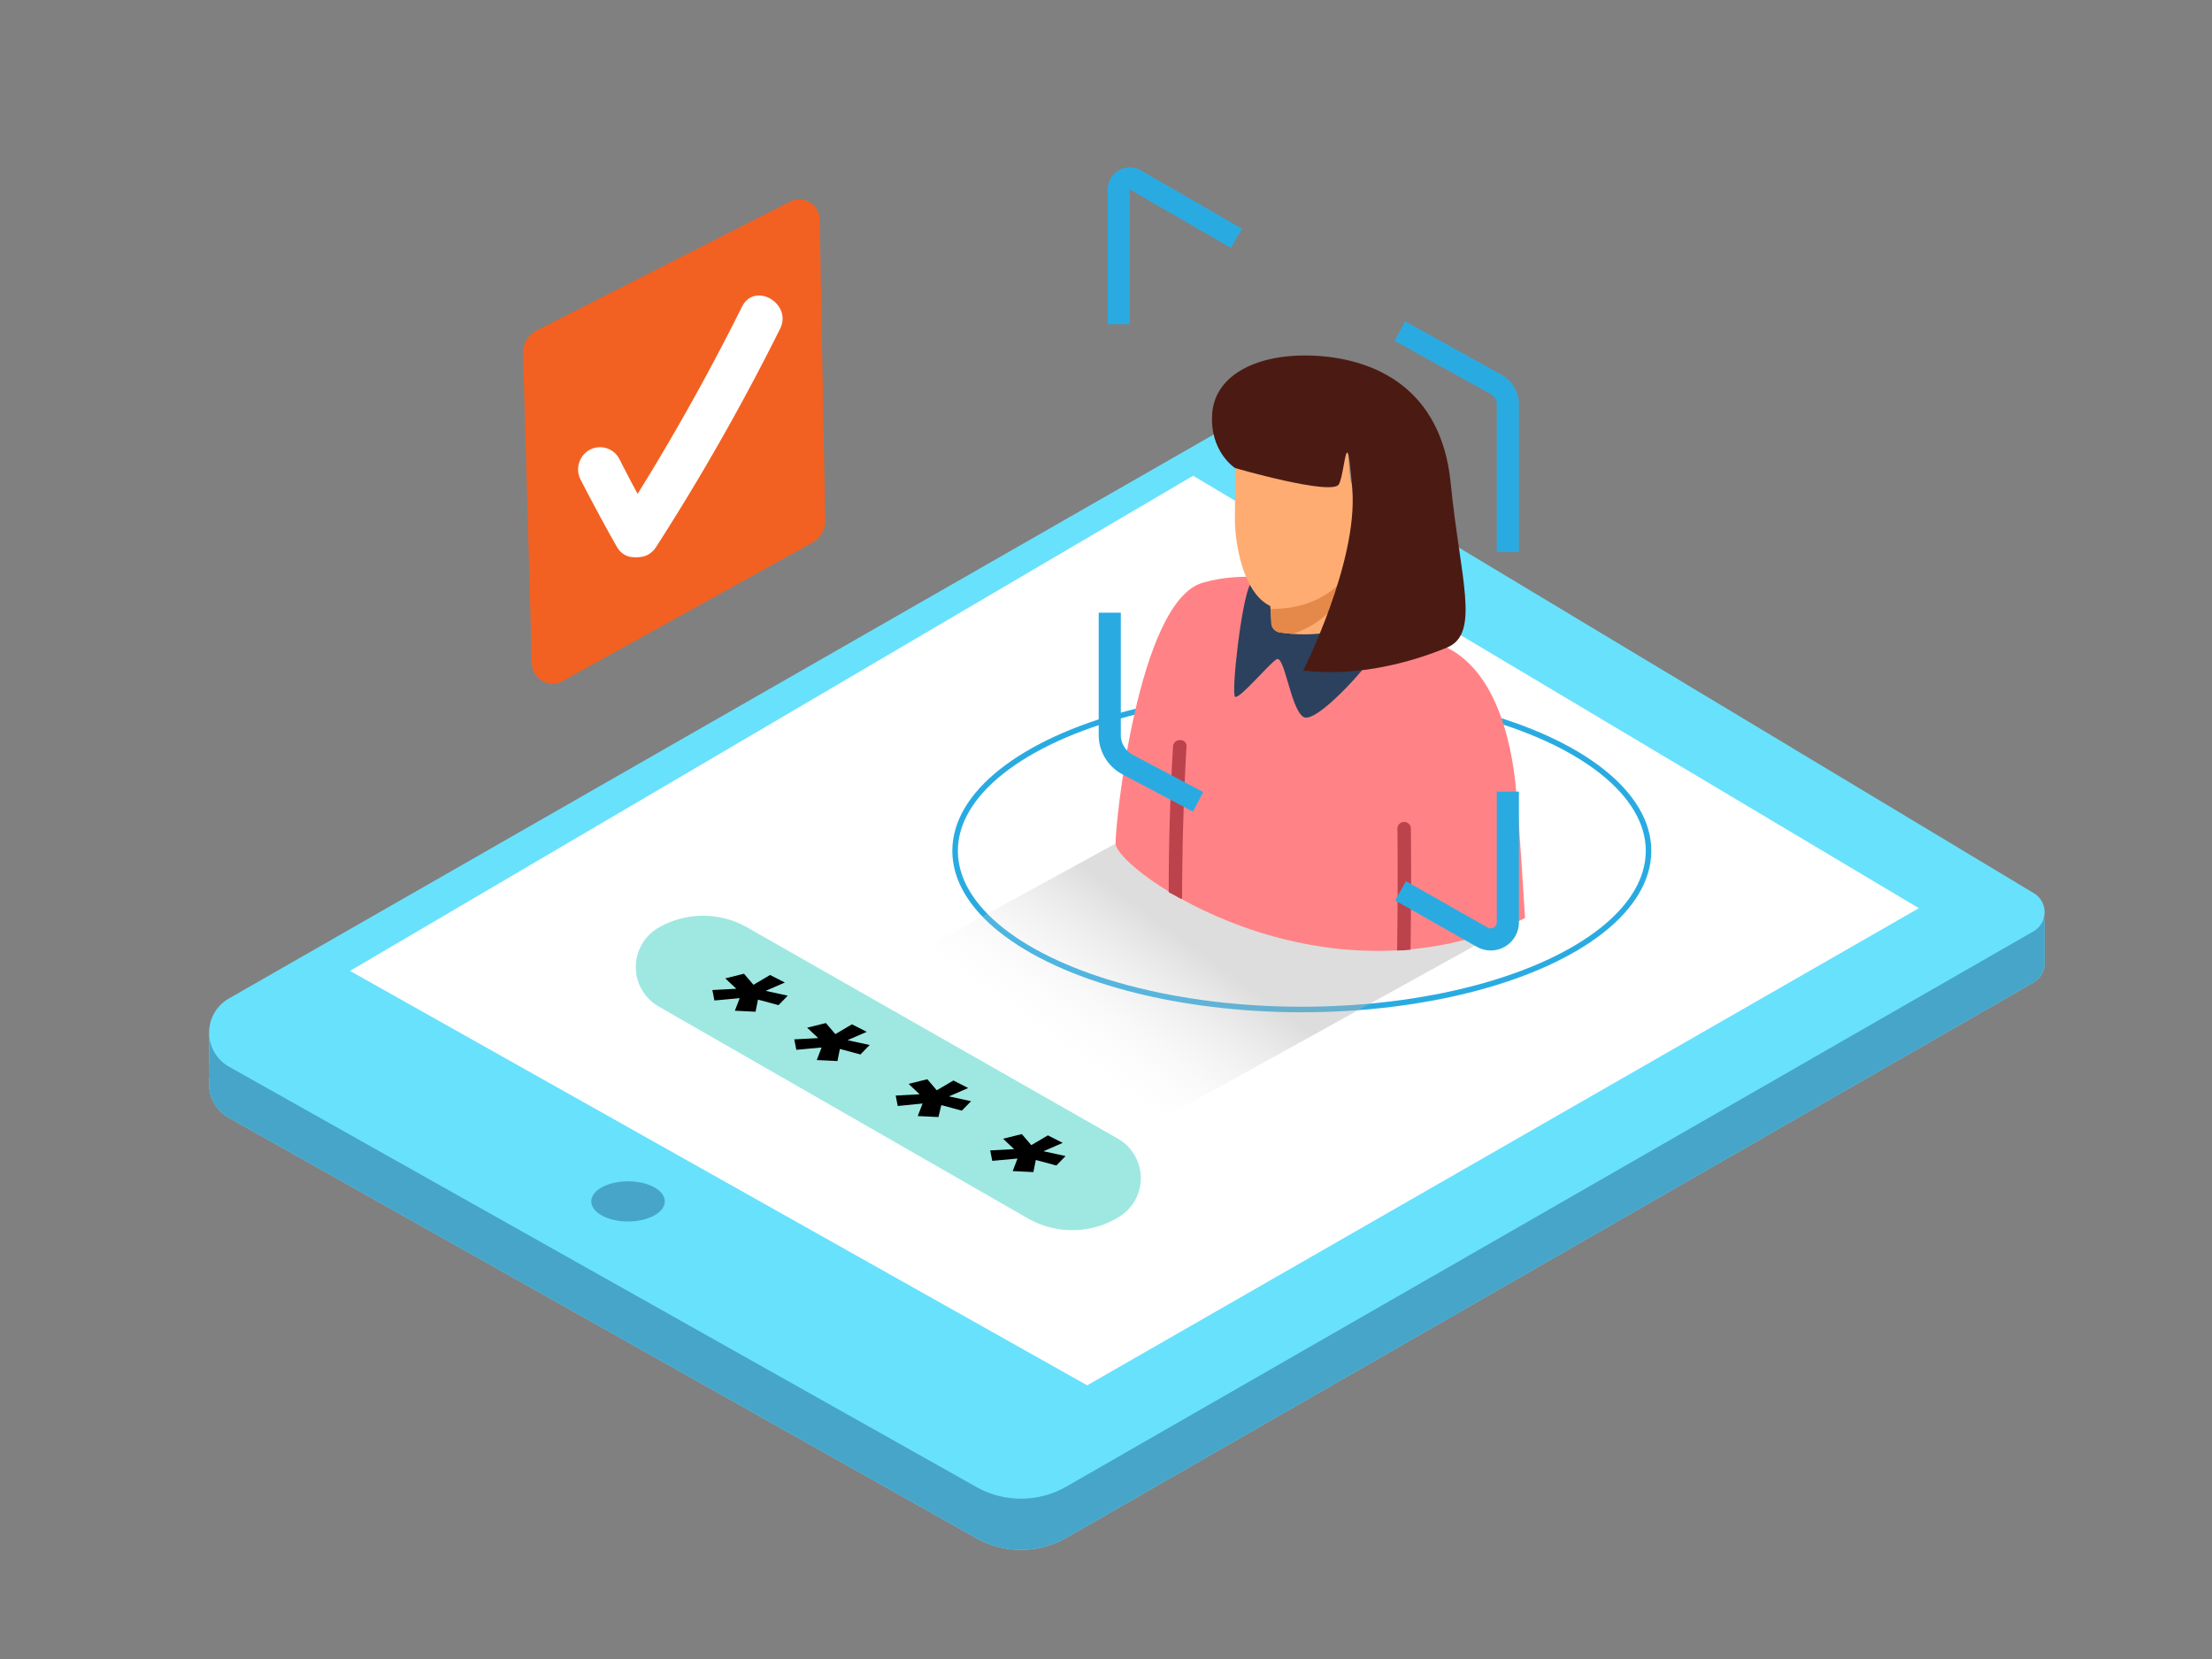 <svg xmlns="http://www.w3.org/2000/svg" xmlns:xlink="http://www.w3.org/1999/xlink" viewBox="0 0 400 300"><rect x="0" y="0" width="400" height="300" fill="#808080" stroke="none"/><defs><linearGradient id="linear-gradient" x1="196.04" y1="197.1" x2="215.28" y2="170.83" gradientUnits="userSpaceOnUse"><stop offset="0.01" stop-color="#fff" stop-opacity="0"/><stop offset="1" stop-color="#b3b3b3" stop-opacity="0.97"/></linearGradient></defs><title>0</title><g style="isolation:isolate"><g id="Layer_2" data-name="Layer 2"><path d="M37.8,186.9l4.28,2.55L224.72,84.83l138.67,83.33,6.33-1.89,0,7.49a4,4,0,0,1-2,3.9L192.84,278.07a16.49,16.49,0,0,1-16.29.07l-135.14-76a7.06,7.06,0,0,1-3.5-7.46Z" fill="#68e1fd"/><path d="M37.8,186.9l4.28,2.55L224.72,84.83l138.67,83.33,6.33-1.89,0,7.49a4,4,0,0,1-2,3.9L192.84,278.07a16.49,16.49,0,0,1-16.29.07l-135.14-76a7.06,7.06,0,0,1-3.5-7.46Z" fill="#68e1fd"/><path d="M37.8,186.9l4.28,2.55L224.72,84.83l138.67,83.33,6.33-1.89,0,7.49a4,4,0,0,1-2,3.9L192.84,278.07a16.49,16.49,0,0,1-16.29.07l-135.14-76a7.06,7.06,0,0,1-3.5-7.46Z" fill="#124577" opacity="0.39"/><path d="M367.73,168.41,192.84,268.82a16.49,16.49,0,0,1-16.29.07l-135.14-76a7.09,7.09,0,0,1,0-12.34l183.35-105,143.08,86A4,4,0,0,1,367.73,168.41Z" fill="#68e1fd"/><polygon points="346.99 164.23 196.6 250.51 63.29 175.57 215.76 86.03 346.99 164.23" fill="#fff"/><ellipse cx="113.57" cy="217.25" rx="6.65" ry="3.63" fill="#124577" opacity="0.39"/><path d="M202.45,220h0a8.22,8.22,0,0,0-.31-14.1l-67-38.18a16.14,16.14,0,0,0-16.15.09h0A8.22,8.22,0,0,0,119.1,182l66.74,38.3A16.13,16.13,0,0,0,202.45,220Z" fill="#9ee8e1"/><ellipse cx="235.41" cy="153.86" rx="62.7" ry="28.69" fill="none" stroke="#29abe2" stroke-miterlimit="10"/><path d="M94.59,63.87l1.59,56.32a3.78,3.78,0,0,0,5.34,3.09l45.2-25.06a4.53,4.53,0,0,0,2.51-4.13l-1-54.39a3.7,3.7,0,0,0-5.38-3.23L97.07,59.75A4.53,4.53,0,0,0,94.59,63.87Z" fill="#f26122"/><path d="M118.37,94.79Q115,88.94,112,83a3.93,3.93,0,0,0-6.75-.4l-.05.08a4,4,0,0,0-.24,4c2.11,4.08,4.28,8.14,6.55,12.14C114,103.27,120.91,99.26,118.37,94.79Z" fill="#fff"/><path d="M111.78,94.89a416.51,416.51,0,0,0,22.4-39.43c2.29-4.59,9.16-.56,6.88,4a416.54,416.54,0,0,1-22.4,39.43C115.89,103.21,109,99.22,111.78,94.89Z" fill="#fff"/><polyline points="201.73 152.54 151.64 179.96 201.73 206.94 275.78 165.99" opacity="0.46" fill="url(#linear-gradient)" style="mix-blend-mode:multiply"/><path d="M275.78,166s-1.11-17.68-1.52-22.06c-.37-4-1.69-21.33-12.56-26.82-13.74-6.94-29.57-15.94-44.2-11.75-11.86,3.4-15.9,44.44-15.77,47.18C202,157.46,238.75,183.45,275.78,166Z" fill="#ff8386"/><path d="M247.69,119.22c0,.8-9.7,11.85-12,10.42s-3.41-11.31-4.85-10.42-6.73,7.28-7.49,6.78,1.14-17.44,2.7-20.28S247.69,112.94,247.69,119.22Z" fill="#2b415d"/><path d="M223.31,78.1s.06,11.49,0,15.76c-.06,4.5,1.84,16.66,9.24,16.27s15-9,15-11c0,0,7.48-4.65,3.25-8.23s-4.55,2.48-4.55,2.48-2.29-3.33-2.45-12.27C243.79,81.13,233.23,82.8,223.31,78.1Z" fill="#ffac73"/><path d="M247.19,111.08c-3.77,3.48-9.91,4.13-15.59,3.31a1.85,1.85,0,0,1-1.7-1.61c-.09-1.74-.2-3.48-.35-5.21L249.06,98l-1.51,12.43S247.43,110.71,247.19,111.08Z" fill="#ffac73"/><path d="M233.81,114.62c-.76-.06-1.52-.14-2.27-.24a1.78,1.78,0,0,1-1.64-1.55c0-.91-.09-1.81-.15-2.71,4.13,0,11.48-1,15.36-8.62A16.68,16.68,0,0,1,233.81,114.62Z" fill="#e5894a"/><path d="M223.34,84.64s-4.69-3-4.13-9.95S227.49,63.75,238,64.34s22.63,5.77,24.33,23,5.44,27.24-.67,29.76-15.87,5.37-26,4.16c0,0,9.91-19.58,8.88-32.76s-1.27-3.12-2.42-.94S223.34,84.64,223.34,84.64Z" fill="#4b1b13"/><path d="M253.74,171.85c-.37,0-.73,0-1.1.06q.16-11.09.06-22.17a1.22,1.22,0,0,1,2.43,0q.1,11-.06,22Z" fill="#bc424b"/><path d="M213.66,162.58h0a1.56,1.56,0,0,0-.25-.12l-.66-.36-.77-.42-.64-.35q0-13.18.78-26.33c.09-1.56,2.52-1.57,2.43,0q-.76,13.56-.79,27.13A1.22,1.22,0,0,1,213.66,162.58Z" fill="#bc424b"/><path d="M253.14,59.86l17.4,9.65a4.14,4.14,0,0,1,2.13,3.62V99.82" fill="none" stroke="#29abe2" stroke-miterlimit="10" stroke-width="4"/><path d="M272.67,143.15v23.62a3.1,3.1,0,0,1-4.63,2.7l-14.78-8.38" fill="none" stroke="#29abe2" stroke-miterlimit="10" stroke-width="4"/><path d="M223.59,43.09,205.31,32.54a2,2,0,0,0-3,1.75V58.62" fill="none" stroke="#29abe2" stroke-miterlimit="10" stroke-width="4"/><path d="M216.65,145l-12.75-6.75a6.05,6.05,0,0,1-3.22-5.35V110.79" fill="none" stroke="#29abe2" stroke-miterlimit="10" stroke-width="4"/><path d="M129.19,180.92l-.37-1.89,4.33-.23-2-1.88,3.39-.84,1.71,2,3-1.77,2.68,1.36-3.48,1.51,4,.87-1.67,1.71-3.71-1-.44,2.19-3.74-.18.87-2.27Z"/><path d="M144,189.84l-.37-1.89,4.33-.23-2-1.88,3.39-.84,1.71,2,3-1.77,2.68,1.36-3.48,1.51,4,.87-1.67,1.71-3.71-1-.44,2.19-3.74-.18.87-2.27Z"/><path d="M162.34,200l-.37-1.89,4.33-.23-2-1.88,3.39-.84,1.71,2,3-1.77,2.68,1.36-3.48,1.51,4,.87-1.67,1.71-3.71-1L169.7,202l-3.74-.18.87-2.27Z"/><path d="M179.43,209.92l-.37-1.89,4.33-.23-2-1.88,3.39-.84,1.71,2,3-1.77,2.68,1.36-3.48,1.51,4,.87-1.67,1.71-3.71-1-.44,2.19-3.74-.18.87-2.27Z"/></g></g></svg>